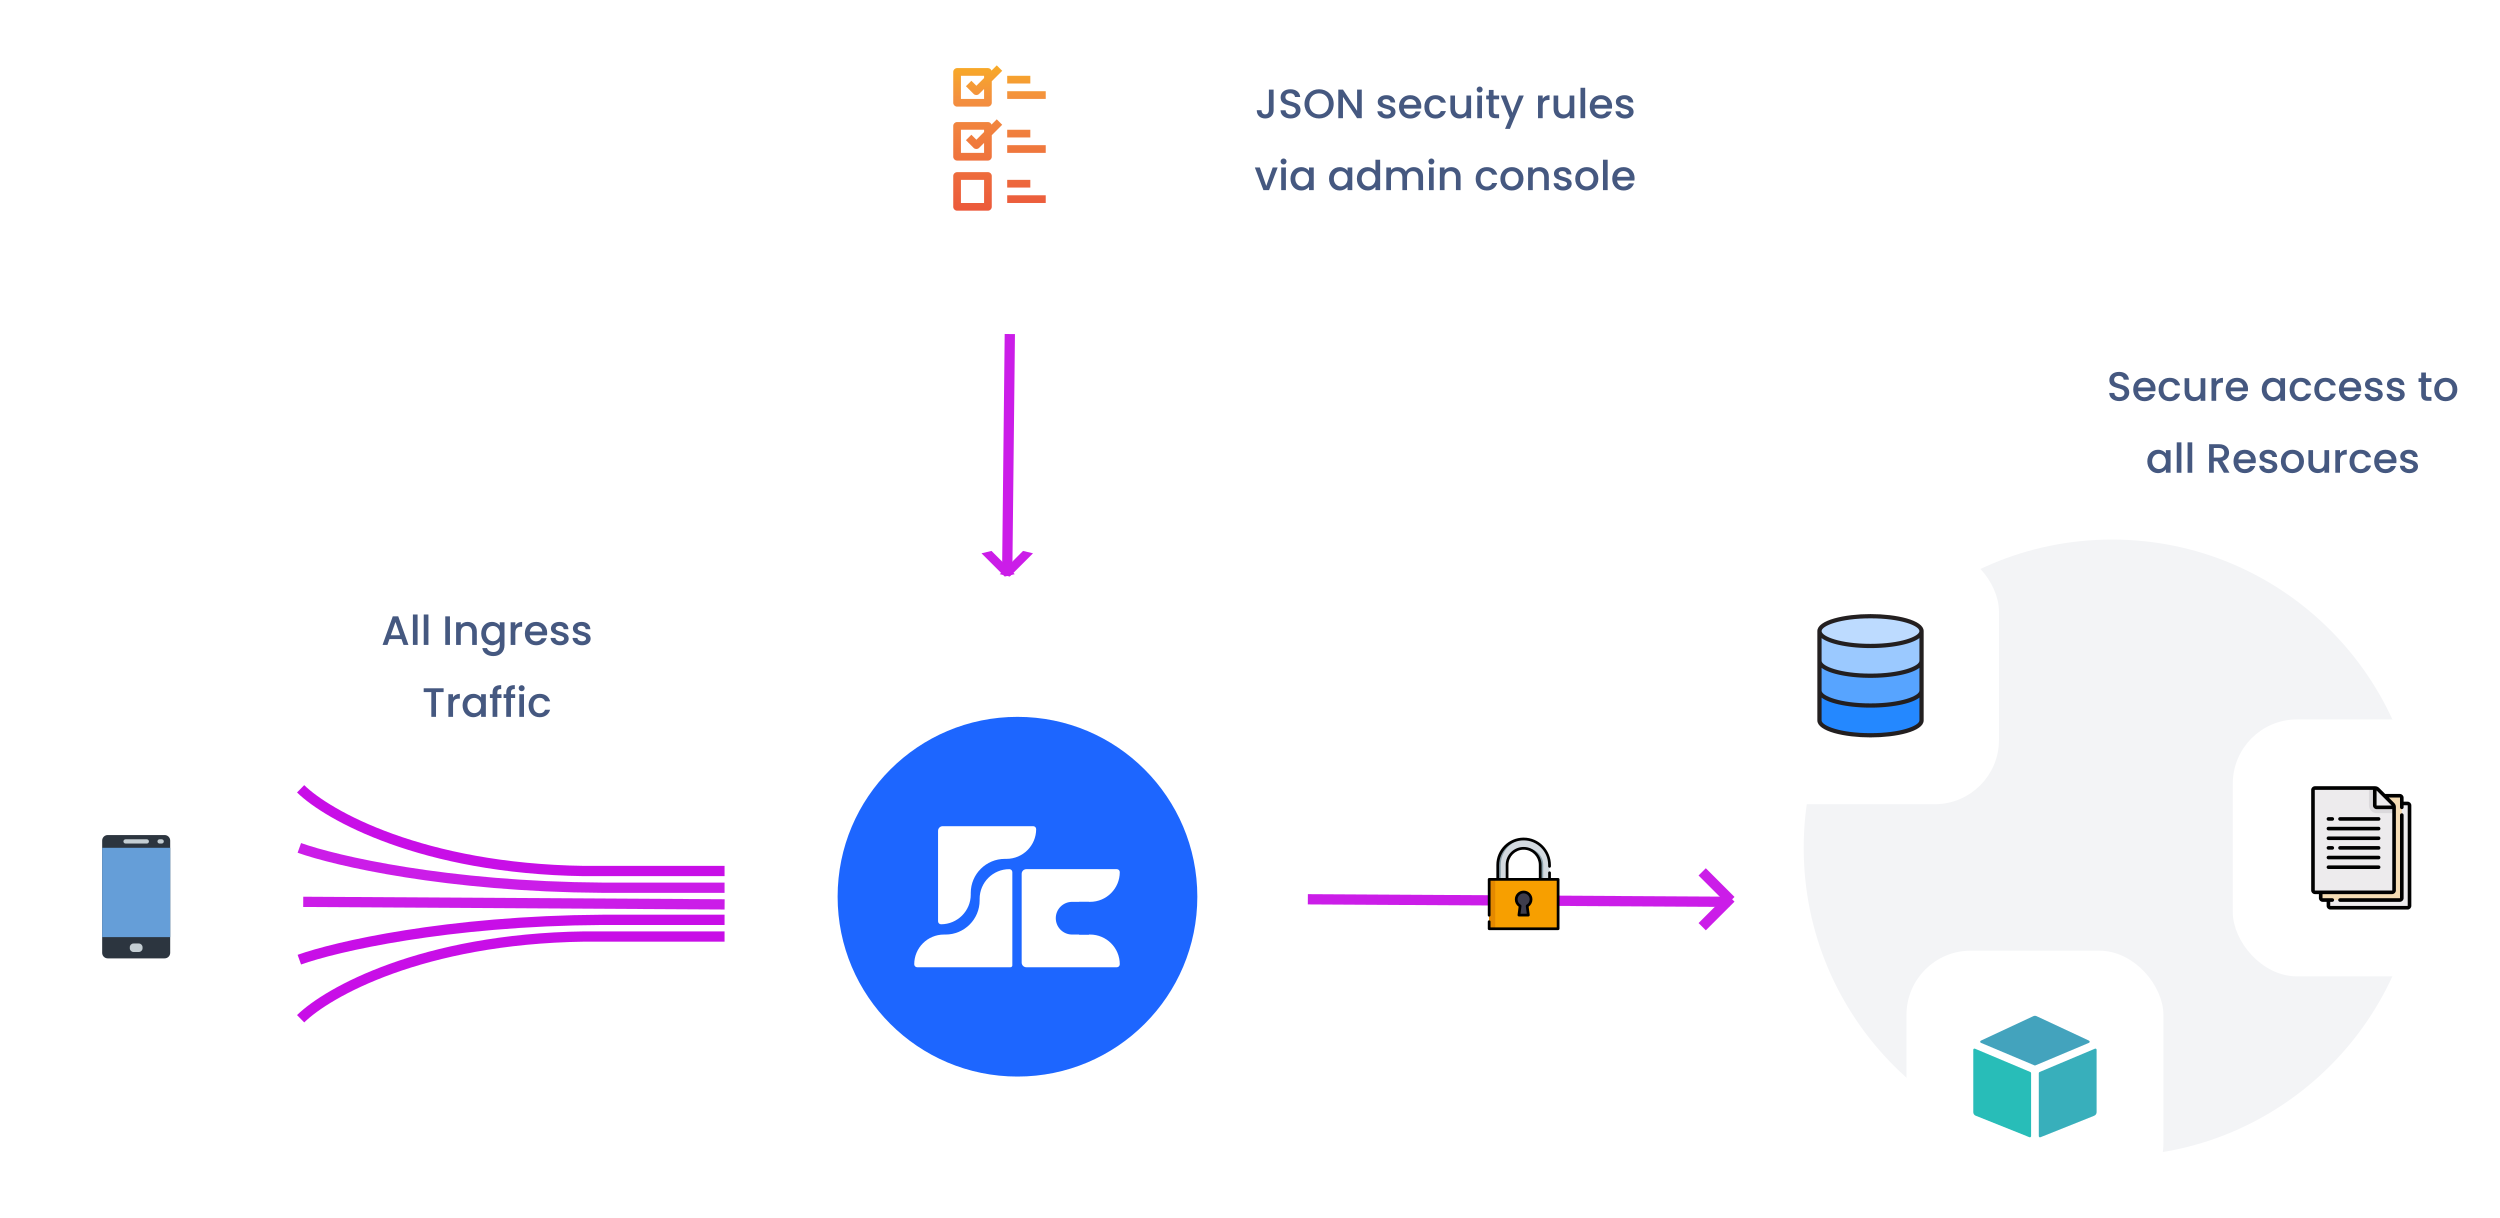<svg width="973" height="474" viewBox="0 0 973 474" fill="none" xmlns="http://www.w3.org/2000/svg">
<g filter="url(#filter0_d)">
<rect x="295" y="246" width="200" height="200" rx="25" fill="white"/>
</g>
<path d="M396 419C434.66 419 466 387.66 466 349C466 310.34 434.66 279 396 279C357.34 279 326 310.34 326 349C326 387.66 357.34 419 396 419Z" fill="#1D66FF"/>
<path fill-rule="evenodd" clip-rule="evenodd" d="M435.818 339.43C435.818 345.82 430.638 351 424.248 351H420V363.727H424.248C430.638 363.727 435.818 368.908 435.818 375.298C435.818 375.937 435.3 376.455 434.661 376.455H419.273H399.455C398.45 376.455 397.636 375.641 397.636 374.637V364.455V350.273V340.091C397.636 339.087 398.45 338.273 399.455 338.273H419.273H434.661C435.3 338.273 435.818 338.791 435.818 339.43Z" fill="white"/>
<path fill-rule="evenodd" clip-rule="evenodd" d="M392.843 338.273C393.482 338.273 394 338.791 394 339.43V364.455V375.727C394 376.129 393.674 376.455 393.273 376.455H382H356.975C356.336 376.455 355.818 375.937 355.818 375.298C355.818 368.908 360.998 363.727 367.389 363.727H368C375.33 363.727 381.273 357.785 381.273 350.455V349.843C381.273 343.453 386.453 338.273 392.843 338.273Z" fill="white"/>
<path fill-rule="evenodd" clip-rule="evenodd" d="M403.273 322.703C403.273 329.093 398.093 334.273 391.702 334.273H391.091C383.764 334.273 377.824 340.209 377.818 347.535V348.157C377.818 354.547 372.638 359.727 366.248 359.727C365.609 359.727 365.091 359.209 365.091 358.57V333.545V323.364C365.091 322.359 365.905 321.545 366.909 321.545H377.091H402.116C402.755 321.545 403.273 322.063 403.273 322.703Z" fill="white"/>
<path d="M410.909 357.364C410.909 353.849 413.758 351 417.273 351H423.818V363.727H417.273C413.758 363.727 410.909 360.878 410.909 357.364Z" fill="#1D66FF"/>
<line x1="118.012" y1="351" x2="282.019" y2="351.988" stroke="#CB1DE8" stroke-width="4"/>
<path d="M116.5 330C130.5 335 173.7 345.1 234.5 345.5H282" stroke="#CB1DE8" stroke-width="4"/>
<path d="M117 307C127.468 317.264 164.157 338.034 227.166 339H282" stroke="#C80EE7" stroke-width="4"/>
<path d="M116.5 373.5C130.5 368.5 173.7 358.4 234.5 358H282" stroke="#C80EE7" stroke-width="4"/>
<path d="M117 396.5C127.468 386.236 164.157 365.466 227.166 364.5H282" stroke="#C80EE7" stroke-width="4"/>
<line y1="-2" x2="91.851" y2="-2" transform="matrix(-0.011 1 -1 -0.003 391.024 130)" stroke="#CB1DE8" stroke-width="4"/>
<line y1="-2" x2="12.796" y2="-2" transform="matrix(0.707 0.707 -0.972 0.233 382 215.35)" stroke="#CB1DE8" stroke-width="4"/>
<line y1="-2" x2="12.796" y2="-2" transform="matrix(-0.707 0.707 0.972 0.233 402.048 215.35)" stroke="#CB1DE8" stroke-width="4"/>
<line x1="509.012" y1="350" x2="673.019" y2="350.988" stroke="#CB1DE8" stroke-width="4"/>
<line x1="662.49" y1="360.668" x2="673.654" y2="349.504" stroke="#CB1DE8" stroke-width="4"/>
<line y1="-2" x2="15.789" y2="-2" transform="matrix(0.707 0.707 0.707 -0.707 663.904 337.918)" stroke="#CB1DE8" stroke-width="4"/>
<circle cx="822" cy="330" r="120" fill="#F3F4F6"/>
<g filter="url(#filter1_d)">
<rect x="742" y="370" width="100" height="100" rx="25" fill="white"/>
</g>
<g clip-path="url(#clip0)">
<path d="M790.213 417.228L768.651 408.15C768.342 408.019 768 408.246 768 408.582V432.853C768 433.467 768.373 434.018 768.943 434.246L789.857 442.612C790.165 442.735 790.5 442.508 790.5 442.176V417.66C790.5 417.472 790.387 417.302 790.213 417.228Z" fill="#28BDB8"/>
<path d="M792.182 414.649L813.024 405.874C813.399 405.716 813.409 405.189 813.04 405.017L792.634 395.494C792.232 395.307 791.768 395.307 791.366 395.494L770.96 405.017C770.591 405.189 770.602 405.716 770.976 405.874L791.818 414.649C791.934 414.698 792.066 414.698 792.182 414.649Z" fill="#43A3BD"/>
<path d="M793.5 417.66V442.176C793.5 442.508 793.835 442.735 794.143 442.612L815.057 434.246C815.626 434.018 816 433.467 816 432.853V408.582C816 408.246 815.658 408.019 815.349 408.15L793.787 417.228C793.613 417.302 793.5 417.472 793.5 417.66Z" fill="#38AFBB"/>
</g>
<g filter="url(#filter2_d)">
<rect x="869" y="280" width="100" height="100" rx="25" fill="white"/>
</g>
<path d="M906.976 353.297H937.036C937.451 353.297 937.788 352.961 937.788 352.546V313.467C937.788 313.052 937.451 312.715 937.036 312.715H906.976C906.561 312.715 906.224 313.052 906.224 313.467V352.546C906.224 352.961 906.561 353.297 906.976 353.297Z" fill="#EDEBED"/>
<path d="M903.97 350.291H934.03C934.445 350.291 934.782 349.955 934.782 349.54V310.461C934.782 310.046 934.445 309.709 934.03 309.709H903.97C903.555 309.709 903.218 310.046 903.218 310.461V349.54C903.218 349.955 903.555 350.291 903.97 350.291Z" fill="#F5DCB4"/>
<path d="M931.024 347.285H900.964C900.549 347.285 900.212 346.948 900.212 346.533V307.455C900.212 307.04 900.549 306.703 900.964 306.703H924.389C924.788 306.703 925.17 306.861 925.452 307.143L931.336 313.027C931.617 313.308 931.776 313.691 931.776 314.089V346.533C931.776 346.948 931.439 347.285 931.024 347.285Z" fill="#EDEBED"/>
<path d="M925.012 314.218C924.597 314.218 924.261 313.882 924.261 313.467V306.703H922.006V313.467C922.006 315.127 923.352 316.473 925.012 316.473H931.776V314.218H925.012Z" fill="#DBD9DC"/>
<path d="M906.224 319.431H907.727C908.116 319.431 908.43 319.116 908.43 318.728C908.43 318.339 908.116 318.024 907.727 318.024H906.224C905.836 318.024 905.521 318.339 905.521 318.728C905.521 319.116 905.836 319.431 906.224 319.431Z" fill="black"/>
<path d="M925.764 318.024H910.733C910.345 318.024 910.03 318.339 910.03 318.728C910.03 319.116 910.345 319.431 910.733 319.431H925.764C926.152 319.431 926.467 319.116 926.467 318.728C926.467 318.339 926.152 318.024 925.764 318.024Z" fill="black"/>
<path d="M906.224 330.703H907.727C908.116 330.703 908.43 330.388 908.43 330C908.43 329.612 908.116 329.297 907.727 329.297H906.224C905.836 329.297 905.521 329.612 905.521 330C905.521 330.388 905.836 330.703 906.224 330.703Z" fill="black"/>
<path d="M925.764 329.297H910.733C910.345 329.297 910.03 329.612 910.03 330C910.03 330.388 910.345 330.703 910.733 330.703H925.764C926.152 330.703 926.467 330.388 926.467 330C926.467 329.612 926.152 329.297 925.764 329.297Z" fill="black"/>
<path d="M925.764 321.782H906.224C905.836 321.782 905.521 322.097 905.521 322.485C905.521 322.873 905.836 323.188 906.224 323.188H925.764C926.152 323.188 926.467 322.873 926.467 322.485C926.467 322.097 926.152 321.782 925.764 321.782Z" fill="black"/>
<path d="M925.764 325.54H906.224C905.836 325.54 905.521 325.854 905.521 326.243C905.521 326.631 905.836 326.946 906.224 326.946H925.764C926.152 326.946 926.467 326.631 926.467 326.243C926.467 325.854 926.152 325.54 925.764 325.54Z" fill="black"/>
<path d="M925.764 333.055H906.224C905.836 333.055 905.521 333.37 905.521 333.758C905.521 334.146 905.836 334.461 906.224 334.461H925.764C926.152 334.461 926.467 334.146 926.467 333.758C926.467 333.37 926.152 333.055 925.764 333.055Z" fill="black"/>
<path d="M925.764 336.812H906.224C905.836 336.812 905.521 337.127 905.521 337.515C905.521 337.903 905.836 338.218 906.224 338.218H925.764C926.152 338.218 926.467 337.903 926.467 337.515C926.467 337.127 926.152 336.812 925.764 336.812Z" fill="black"/>
<path d="M934.782 316.521C934.393 316.521 934.079 316.835 934.079 317.224V349.539C934.079 349.566 934.057 349.588 934.03 349.588H910.733C910.345 349.588 910.03 349.902 910.03 350.291C910.03 350.679 910.345 350.994 910.733 350.994H934.03C934.832 350.994 935.485 350.341 935.485 349.539V317.224C935.485 316.835 935.17 316.521 934.782 316.521Z" fill="black"/>
<path d="M937.036 312.012H935.485V310.461C935.485 309.659 934.832 309.006 934.03 309.006H928.309L925.949 306.646C925.533 306.23 924.979 306 924.389 306H900.964C900.162 306 899.509 306.653 899.509 307.455V346.533C899.509 347.335 900.162 347.988 900.964 347.988H902.515V349.539C902.515 350.341 903.168 350.994 903.97 350.994H905.521V352.545C905.521 353.347 906.174 354 906.976 354H937.036C937.838 354 938.491 353.347 938.491 352.545V313.467C938.491 312.665 937.838 312.012 937.036 312.012ZM930.83 313.515H925.012C924.985 313.515 924.964 313.493 924.964 313.467V307.649L930.83 313.515ZM900.915 346.533V307.455C900.915 307.428 900.937 307.406 900.964 307.406H923.557V313.467C923.557 314.269 924.21 314.921 925.012 314.921H931.073V346.533C931.073 346.56 931.051 346.582 931.024 346.582H900.964C900.937 346.582 900.915 346.56 900.915 346.533ZM937.085 352.545C937.085 352.572 937.063 352.594 937.036 352.594H906.976C906.949 352.594 906.927 352.572 906.927 352.545V350.994H907.727C908.116 350.994 908.431 350.679 908.431 350.291C908.431 349.903 908.116 349.588 907.727 349.588H903.97C903.943 349.588 903.921 349.566 903.921 349.539V347.988H931.024C931.826 347.988 932.479 347.336 932.479 346.533V314.089C932.479 313.5 932.249 312.946 931.833 312.529L929.716 310.412H934.03C934.057 310.412 934.079 310.434 934.079 310.461V314.218C934.079 314.606 934.393 314.921 934.782 314.921C935.17 314.921 935.485 314.606 935.485 314.218V313.418H937.036C937.063 313.418 937.085 313.44 937.085 313.467V352.545Z" fill="black"/>
<g filter="url(#filter3_d)">
<rect x="678" y="213" width="100" height="100" rx="25" fill="white"/>
</g>
<path d="M728 251.414C738.97 251.414 747.862 248.82 747.862 245.621C747.862 242.421 738.97 239.828 728 239.828C717.03 239.828 708.138 242.421 708.138 245.621C708.138 248.82 717.03 251.414 728 251.414Z" fill="#BDDBFF"/>
<path d="M728 263C738.966 263 747.862 260.41 747.862 257.207V245.621C747.862 248.823 738.966 251.414 728 251.414C717.034 251.414 708.138 248.823 708.138 245.621V257.207C708.138 260.41 717.034 263 728 263Z" fill="#9BC9FF"/>
<path d="M728 274.586C738.966 274.586 747.862 271.996 747.862 268.793V257.207C747.862 260.41 738.966 263 728 263C717.034 263 708.138 260.41 708.138 257.207V268.793C708.138 271.996 717.034 274.586 728 274.586Z" fill="#57A4FF"/>
<path d="M747.862 268.793C747.862 271.996 738.966 274.586 728 274.586C717.034 274.586 708.138 271.996 708.138 268.793V280.379C708.138 283.582 717.034 286.172 728 286.172C738.966 286.172 747.862 283.582 747.862 280.379V268.793Z" fill="#2488FF"/>
<path d="M728 239C717.97 239 707.31 241.317 707.31 245.621V280.379C707.31 284.683 717.97 287 728 287C738.03 287 748.69 284.683 748.69 280.379V245.621C748.69 241.317 738.03 239 728 239ZM747.035 259.933V268.793C747.035 270.866 739.793 273.759 728 273.759C716.207 273.759 708.966 270.866 708.966 268.793V259.933C708.985 259.948 709.009 259.961 709.028 259.976C709.216 260.114 709.414 260.249 709.628 260.381C709.662 260.401 709.699 260.421 709.733 260.442C709.926 260.556 710.129 260.668 710.341 260.777L710.514 260.866C710.758 260.987 711.011 261.105 711.279 261.219L711.437 261.284C711.672 261.381 711.914 261.476 712.164 261.567L712.369 261.643C712.661 261.747 712.962 261.847 713.273 261.944L713.483 262.007C713.753 262.09 714.029 262.167 714.31 262.244C714.385 262.263 714.457 262.284 714.532 262.303C714.863 262.391 715.204 262.474 715.556 262.551C715.638 262.57 715.721 262.588 715.804 262.606C716.108 262.674 716.418 262.739 716.732 262.801L716.953 262.845C717.319 262.916 717.692 262.982 718.071 263.045C718.163 263.06 718.256 263.074 718.349 263.089C718.68 263.143 719.02 263.194 719.362 263.242L719.566 263.271C719.958 263.327 720.354 263.376 720.755 263.42L721.056 263.453C721.423 263.492 721.791 263.529 722.162 263.564L722.313 263.578C722.727 263.614 723.14 263.645 723.554 263.673L723.864 263.694C724.258 263.718 724.652 263.74 725.047 263.758L725.146 263.763C725.568 263.781 725.99 263.795 726.413 263.804L726.722 263.811C727.148 263.819 727.575 263.825 728 263.825C728.425 263.825 728.852 263.819 729.278 263.811L729.587 263.804C730.011 263.794 730.433 263.781 730.854 263.763L730.953 263.758C731.348 263.74 731.743 263.718 732.136 263.694L732.446 263.673C732.86 263.645 733.273 263.614 733.687 263.578L733.838 263.564C734.21 263.53 734.579 263.493 734.944 263.453L735.246 263.42C735.646 263.373 736.042 263.324 736.434 263.271L736.638 263.242C736.98 263.194 737.317 263.143 737.651 263.089C737.744 263.074 737.838 263.06 737.929 263.045C738.308 262.982 738.681 262.915 739.047 262.845L739.268 262.801C739.582 262.739 739.892 262.674 740.196 262.606C740.279 262.588 740.362 262.57 740.444 262.551C740.794 262.472 741.135 262.389 741.468 262.303C741.543 262.284 741.615 262.263 741.69 262.244C741.973 262.167 742.249 262.088 742.518 262.007L742.727 261.944C743.038 261.847 743.34 261.747 743.631 261.643L743.836 261.567C744.086 261.476 744.328 261.381 744.563 261.284L744.721 261.219C744.988 261.105 745.242 260.987 745.486 260.866L745.659 260.777C745.871 260.668 746.073 260.556 746.267 260.442C746.301 260.421 746.339 260.401 746.372 260.381C746.586 260.249 746.786 260.114 746.972 259.976C746.991 259.961 747.015 259.948 747.035 259.933ZM747.035 248.347V257.207C747.035 259.276 739.793 262.172 728 262.172C716.207 262.172 708.966 259.276 708.966 257.207V248.347C708.985 248.362 709.009 248.375 709.028 248.39C709.216 248.528 709.414 248.663 709.628 248.794C709.662 248.815 709.699 248.835 709.733 248.856C709.926 248.97 710.129 249.082 710.341 249.187L710.514 249.276C710.758 249.397 711.011 249.514 711.279 249.629L711.437 249.693C711.672 249.791 711.914 249.886 712.164 249.977L712.369 250.052C712.661 250.156 712.962 250.257 713.273 250.354L713.483 250.417C713.753 250.499 714.029 250.576 714.31 250.653C714.385 250.673 714.457 250.694 714.532 250.713C714.863 250.801 715.204 250.883 715.556 250.961C715.638 250.98 715.721 250.998 715.804 251.016C716.108 251.084 716.418 251.149 716.732 251.211L716.953 251.255C717.319 251.326 717.692 251.392 718.071 251.454C718.163 251.47 718.256 251.484 718.349 251.499C718.68 251.553 719.02 251.604 719.362 251.652L719.566 251.681C719.958 251.736 720.354 251.786 720.755 251.829L721.056 251.862C721.423 251.902 721.791 251.939 722.162 251.973L722.313 251.987C722.727 252.024 723.14 252.054 723.554 252.082L723.864 252.103C724.258 252.128 724.652 252.15 725.047 252.168L725.146 252.173C725.568 252.191 725.99 252.205 726.413 252.214L726.722 252.221C727.148 252.229 727.575 252.235 728 252.235C728.425 252.235 728.852 252.229 729.278 252.221L729.587 252.214C730.011 252.204 730.433 252.19 730.854 252.173L730.953 252.168C731.348 252.15 731.743 252.128 732.136 252.103L732.446 252.082C732.86 252.054 733.273 252.024 733.687 251.987L733.838 251.973C734.21 251.94 734.579 251.903 734.944 251.862L735.246 251.829C735.646 251.783 736.042 251.734 736.434 251.681L736.638 251.652C736.98 251.604 737.317 251.553 737.651 251.499C737.744 251.484 737.838 251.47 737.929 251.454C738.308 251.391 738.681 251.325 739.047 251.255L739.268 251.211C739.582 251.149 739.892 251.084 740.196 251.016C740.279 250.998 740.362 250.98 740.444 250.961C740.794 250.882 741.135 250.799 741.468 250.713C741.543 250.694 741.615 250.673 741.69 250.653C741.973 250.576 742.249 250.498 742.518 250.417L742.727 250.354C743.038 250.257 743.34 250.156 743.631 250.052L743.836 249.977C744.086 249.886 744.328 249.791 744.563 249.693L744.721 249.629C744.988 249.514 745.242 249.397 745.486 249.276L745.659 249.187C745.871 249.078 746.073 248.966 746.267 248.856C746.301 248.835 746.339 248.815 746.372 248.794C746.586 248.663 746.786 248.528 746.972 248.39C746.991 248.375 747.015 248.362 747.035 248.347ZM728 240.655C739.793 240.655 747.035 243.548 747.035 245.621C747.035 247.694 739.793 250.586 728 250.586C716.207 250.586 708.966 247.694 708.966 245.621C708.966 243.548 716.207 240.655 728 240.655ZM747.035 280.379C747.035 282.452 739.793 285.345 728 285.345C716.207 285.345 708.966 282.452 708.966 280.379V271.519C708.985 271.534 709.009 271.547 709.028 271.562C709.216 271.7 709.414 271.835 709.628 271.967C709.662 271.988 709.699 272.007 709.733 272.028C709.926 272.142 710.129 272.254 710.341 272.363L710.514 272.453C710.758 272.574 711.011 272.691 711.279 272.805L711.437 272.87C711.672 272.967 711.914 273.062 712.164 273.154L712.369 273.229C712.661 273.333 712.962 273.433 713.273 273.53L713.483 273.593C713.753 273.676 714.029 273.753 714.31 273.83C714.385 273.85 714.457 273.87 714.532 273.889C714.863 273.977 715.204 274.06 715.556 274.138C715.638 274.157 715.721 274.174 715.804 274.192C716.108 274.26 716.418 274.325 716.732 274.388L716.953 274.431C717.319 274.501 717.692 274.568 718.071 274.631C718.163 274.647 718.256 274.661 718.349 274.676C718.68 274.729 719.02 274.781 719.362 274.829L719.566 274.858C719.958 274.913 720.354 274.962 720.755 275.006L721.056 275.039C721.423 275.079 721.791 275.116 722.162 275.15L722.313 275.164C722.727 275.2 723.14 275.231 723.554 275.259L723.864 275.28C724.258 275.305 724.652 275.326 725.047 275.344L725.146 275.349C725.568 275.367 725.99 275.381 726.413 275.391L726.722 275.397C727.148 275.406 727.575 275.411 728 275.411C728.425 275.411 728.852 275.406 729.278 275.397L729.587 275.391C730.011 275.381 730.433 275.367 730.854 275.349L730.953 275.344C731.348 275.326 731.743 275.305 732.136 275.28L732.446 275.259C732.86 275.231 733.273 275.2 733.687 275.164L733.838 275.15C734.21 275.116 734.579 275.079 734.944 275.039L735.246 275.006C735.646 274.959 736.042 274.91 736.434 274.858L736.638 274.829C736.98 274.781 737.317 274.729 737.651 274.676C737.744 274.661 737.838 274.647 737.929 274.631C738.308 274.568 738.681 274.501 739.047 274.431L739.268 274.388C739.582 274.326 739.892 274.261 740.196 274.192C740.279 274.174 740.362 274.157 740.444 274.138C740.794 274.058 741.135 273.975 741.468 273.889C741.543 273.87 741.615 273.85 741.69 273.83C741.973 273.753 742.249 273.674 742.518 273.593L742.727 273.53C743.038 273.434 743.34 273.333 743.631 273.229L743.836 273.154C744.086 273.062 744.328 272.967 744.563 272.87L744.721 272.805C744.988 272.691 745.242 272.574 745.486 272.453L745.659 272.363C745.871 272.254 746.073 272.142 746.267 272.028C746.301 272.007 746.339 271.988 746.372 271.967C746.586 271.835 746.786 271.7 746.972 271.562C746.991 271.547 747.015 271.534 747.035 271.519V280.379Z" fill="#231F20"/>
<g clip-path="url(#clip1)">
<path d="M603.08 342.25V336.615C603.08 331.048 598.567 326.535 593 326.535C587.433 326.535 582.92 331.048 582.92 336.615V342.25H603.08ZM586.555 342.25V336.615C586.555 333.061 589.446 330.17 593 330.17C596.554 330.17 599.445 333.061 599.445 336.615V342.25" fill="#D3DAE0"/>
<path d="M593.588 326.552C593.394 326.541 593.198 326.535 593 326.535C587.433 326.535 582.92 331.048 582.92 336.615V342.25H584.096V336.615C584.096 331.245 588.295 326.857 593.588 326.552Z" fill="#899EA8"/>
<path d="M594.176 330.17C593.978 330.17 593.782 330.179 593.588 330.197C596.867 330.495 599.445 333.259 599.445 336.615V342.25H600.621V336.615C600.621 333.061 597.73 330.17 594.176 330.17Z" fill="#899EA8"/>
<path d="M606.417 342.25H579.583V361.466H606.417V342.25Z" fill="#F79F00"/>
<path d="M581.935 342.25H579.583V361.466H581.935V342.25Z" fill="#E48900"/>
<path d="M595.887 350.054C595.887 348.46 594.594 347.168 593 347.168C591.406 347.168 590.114 348.46 590.114 350.054C590.114 351.152 590.727 352.107 591.629 352.595L591.165 356.148H594.835L594.371 352.595C595.273 352.107 595.887 351.152 595.887 350.054Z" fill="#3E3D4C"/>
<path d="M606.417 341.715H603.615V339.684C603.615 339.389 603.375 339.15 603.08 339.15C602.785 339.15 602.545 339.389 602.545 339.684V341.715H599.979V336.703C599.979 332.861 596.911 329.672 593.069 329.635C589.189 329.598 586.02 332.743 586.02 336.615V341.715H583.454V336.72C583.454 331.453 587.677 327.1 592.944 327.069C598.233 327.039 602.545 331.333 602.545 336.615V337.189C602.545 337.485 602.785 337.724 603.08 337.724C603.375 337.724 603.615 337.485 603.615 337.189V336.717C603.615 330.85 598.897 326.016 593.03 326C587.163 325.984 582.385 330.752 582.385 336.615V341.715H579.583C579.288 341.715 579.049 341.955 579.049 342.25V356.22C579.049 356.515 579.288 356.754 579.583 356.754C579.878 356.754 580.118 356.515 580.118 356.22V342.784H605.882V360.931H580.118V358.714C580.118 358.419 579.878 358.18 579.583 358.18C579.288 358.18 579.049 358.419 579.049 358.714V361.465C579.049 361.761 579.288 362 579.583 362H606.417C606.712 362 606.951 361.761 606.951 361.465V342.25C606.951 341.955 606.712 341.715 606.417 341.715ZM587.089 336.615C587.089 333.356 589.741 330.704 593 330.704C596.259 330.704 598.91 333.356 598.91 336.615V341.715H587.089V336.615Z" fill="black"/>
<path d="M596.421 350.054C596.421 348.168 594.886 346.633 593 346.633C591.114 346.633 589.579 348.168 589.579 350.054C589.579 351.186 590.136 352.234 591.054 352.869L590.635 356.079C590.615 356.231 590.661 356.385 590.763 356.501C590.864 356.616 591.011 356.683 591.165 356.683H594.835C594.989 356.683 595.136 356.616 595.237 356.501C595.339 356.385 595.385 356.231 595.365 356.079L594.946 352.869C595.864 352.234 596.421 351.186 596.421 350.054ZM594.117 352.125C593.922 352.23 593.812 352.445 593.841 352.664L594.226 355.614H591.774L592.159 352.664C592.188 352.445 592.078 352.23 591.883 352.125C591.121 351.713 590.648 350.919 590.648 350.054C590.648 348.758 591.703 347.702 593 347.702C594.297 347.702 595.352 348.758 595.352 350.054C595.352 350.919 594.879 351.713 594.117 352.125Z" fill="black"/>
</g>
<g filter="url(#filter4_d)">
<rect x="4" y="299" width="100" height="100" rx="25" fill="white"/>
</g>
<path d="M64.077 325H41.923C40.728 325 39.759 325.969 39.759 327.164V341.552V348.172V370.836C39.759 372.031 40.728 373 41.923 373H64.078C65.272 373 66.241 372.031 66.241 370.836V348.172V341.552V327.164C66.241 325.969 65.272 325 64.077 325Z" fill="#2C353F"/>
<path d="M66.242 329.966H39.759V364.724H66.242V329.966Z" fill="#659ED8"/>
<path d="M57.138 328.311H48.862C48.405 328.311 48.034 327.94 48.034 327.483C48.034 327.026 48.405 326.655 48.862 326.655H57.138C57.595 326.655 57.965 327.026 57.965 327.483C57.965 327.94 57.595 328.311 57.138 328.311Z" fill="#C4CED3"/>
<path d="M62.931 328.311H62.103C61.647 328.311 61.276 327.94 61.276 327.483C61.276 327.026 61.647 326.655 62.103 326.655H62.931C63.388 326.655 63.759 327.026 63.759 327.483C63.759 327.94 63.388 328.311 62.931 328.311Z" fill="#C4CED3"/>
<path d="M54.027 370.517H51.972C51.169 370.517 50.517 369.866 50.517 369.062V368.662C50.517 367.858 51.169 367.207 51.973 367.207H54.028C54.831 367.207 55.483 367.858 55.483 368.663V369.063C55.483 369.866 54.831 370.517 54.027 370.517Z" fill="#C4CED3"/>
<path d="M157.048 251H158.968L154.984 239.864H152.872L148.888 251H150.792L151.592 248.728H156.248L157.048 251ZM155.736 247.24H152.104L153.928 242.072L155.736 247.24Z" fill="#455880"/>
<path d="M160.7 251H162.524V239.16H160.7V251Z" fill="#455880"/>
<path d="M164.919 251H166.743V239.16H164.919V251Z" fill="#455880"/>
<path d="M173.294 251H175.118V239.88H173.294V251Z" fill="#455880"/>
<path d="M183.769 251H185.577V245.8C185.577 243.336 184.025 242.04 181.961 242.04C180.905 242.04 179.929 242.472 179.337 243.192V242.184H177.513V251H179.337V246.072C179.337 244.456 180.217 243.624 181.561 243.624C182.889 243.624 183.769 244.456 183.769 246.072V251Z" fill="#455880"/>
<path d="M187.295 246.552C187.295 249.272 189.135 251.144 191.455 251.144C192.895 251.144 193.951 250.424 194.511 249.672V251.144C194.511 252.904 193.455 253.768 192.047 253.768C190.783 253.768 189.807 253.144 189.535 252.232H187.727C187.951 254.184 189.695 255.352 192.047 255.352C194.799 255.352 196.351 253.544 196.351 251.144V242.184H194.511V243.464C193.967 242.712 192.895 242.04 191.455 242.04C189.135 242.04 187.295 243.832 187.295 246.552ZM194.511 246.584C194.511 248.488 193.215 249.56 191.839 249.56C190.479 249.56 189.167 248.456 189.167 246.552C189.167 244.648 190.479 243.624 191.839 243.624C193.215 243.624 194.511 244.696 194.511 246.584Z" fill="#455880"/>
<path d="M200.571 246.36C200.571 244.488 201.403 243.928 202.747 243.928H203.211V242.04C201.963 242.04 201.083 242.584 200.571 243.464V242.184H198.747V251H200.571V246.36Z" fill="#455880"/>
<path d="M208.6 243.576C209.96 243.576 211.032 244.44 211.064 245.8H206.184C206.376 244.408 207.368 243.576 208.6 243.576ZM212.728 248.376H210.76C210.424 249.064 209.8 249.608 208.68 249.608C207.336 249.608 206.296 248.728 206.168 247.272H212.904C212.952 246.968 212.968 246.68 212.968 246.376C212.968 243.784 211.192 242.04 208.68 242.04C206.072 242.04 204.28 243.816 204.28 246.584C204.28 249.352 206.152 251.144 208.68 251.144C210.84 251.144 212.232 249.912 212.728 248.376Z" fill="#455880"/>
<path d="M221.339 248.536C221.243 245.352 216.267 246.344 216.267 244.568C216.267 243.976 216.779 243.576 217.755 243.576C218.747 243.576 219.339 244.104 219.403 244.872H221.227C221.131 243.112 219.819 242.04 217.819 242.04C215.739 242.04 214.427 243.176 214.427 244.584C214.427 247.816 219.547 246.824 219.547 248.552C219.547 249.16 218.987 249.608 217.931 249.608C216.923 249.608 216.235 249.016 216.171 248.296H214.283C214.363 249.896 215.851 251.144 217.963 251.144C220.043 251.144 221.339 250.024 221.339 248.536Z" fill="#455880"/>
<path d="M229.885 248.536C229.789 245.352 224.813 246.344 224.813 244.568C224.813 243.976 225.325 243.576 226.301 243.576C227.293 243.576 227.885 244.104 227.949 244.872H229.773C229.677 243.112 228.365 242.04 226.365 242.04C224.285 242.04 222.973 243.176 222.973 244.584C222.973 247.816 228.093 246.824 228.093 248.552C228.093 249.16 227.533 249.608 226.477 249.608C225.469 249.608 224.781 249.016 224.717 248.296H222.829C222.909 249.896 224.397 251.144 226.509 251.144C228.589 251.144 229.885 250.024 229.885 248.536Z" fill="#455880"/>
<path d="M164.897 269.368H167.873V279H169.697V269.368H172.657V267.88H164.897V269.368Z" fill="#455880"/>
<path d="M176.329 274.36C176.329 272.488 177.161 271.928 178.505 271.928H178.969V270.04C177.721 270.04 176.841 270.584 176.329 271.464V270.184H174.505V279H176.329V274.36Z" fill="#455880"/>
<path d="M180.037 274.552C180.037 277.272 181.877 279.144 184.165 279.144C185.637 279.144 186.693 278.44 187.253 277.688V279H189.093V270.184H187.253V271.464C186.709 270.744 185.685 270.04 184.197 270.04C181.877 270.04 180.037 271.832 180.037 274.552ZM187.253 274.584C187.253 276.488 185.957 277.56 184.581 277.56C183.221 277.56 181.909 276.456 181.909 274.552C181.909 272.648 183.221 271.624 184.581 271.624C185.957 271.624 187.253 272.696 187.253 274.584Z" fill="#455880"/>
<path d="M191.713 279H193.553V271.672H195.185V270.184H193.553V269.56C193.553 268.552 193.937 268.168 195.057 268.168V266.648C192.753 266.648 191.713 267.528 191.713 269.56V270.184H190.673V271.672H191.713V279Z" fill="#455880"/>
<path d="M197.026 279H198.866V271.672H200.498V270.184H198.866V269.56C198.866 268.552 199.25 268.168 200.37 268.168V266.648C198.066 266.648 197.026 267.528 197.026 269.56V270.184H195.986V271.672H197.026V279Z" fill="#455880"/>
<path d="M202.114 279H203.938V270.184H202.114V279ZM203.042 269.016C203.682 269.016 204.194 268.504 204.194 267.848C204.194 267.192 203.682 266.68 203.042 266.68C202.386 266.68 201.874 267.192 201.874 267.848C201.874 268.504 202.386 269.016 203.042 269.016Z" fill="#455880"/>
<path d="M205.725 274.584C205.725 277.352 207.517 279.144 210.045 279.144C212.205 279.144 213.613 277.944 214.109 276.216H212.141C211.805 277.128 211.133 277.608 210.045 277.608C208.573 277.608 207.597 276.52 207.597 274.584C207.597 272.664 208.573 271.576 210.045 271.576C211.133 271.576 211.837 272.12 212.141 272.968H214.109C213.613 271.112 212.205 270.04 210.045 270.04C207.517 270.04 205.725 271.832 205.725 274.584Z" fill="#455880"/>
<path d="M828.704 152.848C828.704 148.784 822.816 150.352 822.816 147.84C822.816 146.768 823.632 146.256 824.688 146.288C825.84 146.32 826.496 147.008 826.56 147.76H828.576C828.416 145.856 826.912 144.736 824.784 144.736C822.512 144.736 820.96 145.952 820.96 147.904C820.96 152 826.864 150.256 826.864 152.944C826.864 153.888 826.144 154.576 824.864 154.576C823.6 154.576 822.96 153.84 822.88 152.928H820.928C820.928 154.896 822.64 156.112 824.864 156.112C827.344 156.112 828.704 154.512 828.704 152.848Z" fill="#455880"/>
<path d="M834.568 148.576C835.928 148.576 837 149.44 837.032 150.8H832.152C832.344 149.408 833.336 148.576 834.568 148.576ZM838.696 153.376H836.728C836.392 154.064 835.768 154.608 834.648 154.608C833.304 154.608 832.264 153.728 832.136 152.272H838.872C838.92 151.968 838.936 151.68 838.936 151.376C838.936 148.784 837.16 147.04 834.648 147.04C832.04 147.04 830.248 148.816 830.248 151.584C830.248 154.352 832.12 156.144 834.648 156.144C836.808 156.144 838.2 154.912 838.696 153.376Z" fill="#455880"/>
<path d="M840.123 151.584C840.123 154.352 841.915 156.144 844.443 156.144C846.603 156.144 848.011 154.944 848.507 153.216H846.539C846.203 154.128 845.531 154.608 844.443 154.608C842.971 154.608 841.995 153.52 841.995 151.584C841.995 149.664 842.971 148.576 844.443 148.576C845.531 148.576 846.235 149.12 846.539 149.968H848.507C848.011 148.112 846.603 147.04 844.443 147.04C841.915 147.04 840.123 148.832 840.123 151.584Z" fill="#455880"/>
<path d="M858.309 147.184H856.485V152.096C856.485 153.712 855.605 154.544 854.261 154.544C852.933 154.544 852.053 153.712 852.053 152.096V147.184H850.245V152.368C850.245 154.832 851.813 156.128 853.877 156.128C854.917 156.128 855.909 155.696 856.485 154.944V156H858.309V147.184Z" fill="#455880"/>
<path d="M862.54 151.36C862.54 149.488 863.372 148.928 864.716 148.928H865.18V147.04C863.932 147.04 863.052 147.584 862.54 148.464V147.184H860.716V156H862.54V151.36Z" fill="#455880"/>
<path d="M870.568 148.576C871.928 148.576 873 149.44 873.032 150.8H868.152C868.344 149.408 869.336 148.576 870.568 148.576ZM874.696 153.376H872.728C872.392 154.064 871.768 154.608 870.648 154.608C869.304 154.608 868.264 153.728 868.136 152.272H874.872C874.92 151.968 874.936 151.68 874.936 151.376C874.936 148.784 873.16 147.04 870.648 147.04C868.04 147.04 866.248 148.816 866.248 151.584C866.248 154.352 868.12 156.144 870.648 156.144C872.808 156.144 874.2 154.912 874.696 153.376Z" fill="#455880"/>
<path d="M880.279 151.552C880.279 154.272 882.119 156.144 884.407 156.144C885.879 156.144 886.935 155.44 887.495 154.688V156H889.335V147.184H887.495V148.464C886.951 147.744 885.927 147.04 884.439 147.04C882.119 147.04 880.279 148.832 880.279 151.552ZM887.495 151.584C887.495 153.488 886.199 154.56 884.823 154.56C883.463 154.56 882.151 153.456 882.151 151.552C882.151 149.648 883.463 148.624 884.823 148.624C886.199 148.624 887.495 149.696 887.495 151.584Z" fill="#455880"/>
<path d="M891.123 151.584C891.123 154.352 892.915 156.144 895.443 156.144C897.603 156.144 899.011 154.944 899.507 153.216H897.539C897.203 154.128 896.531 154.608 895.443 154.608C893.971 154.608 892.995 153.52 892.995 151.584C892.995 149.664 893.971 148.576 895.443 148.576C896.531 148.576 897.235 149.12 897.539 149.968H899.507C899.011 148.112 897.603 147.04 895.443 147.04C892.915 147.04 891.123 148.832 891.123 151.584Z" fill="#455880"/>
<path d="M900.717 151.584C900.717 154.352 902.509 156.144 905.037 156.144C907.197 156.144 908.605 154.944 909.101 153.216H907.133C906.797 154.128 906.125 154.608 905.037 154.608C903.565 154.608 902.589 153.52 902.589 151.584C902.589 149.664 903.565 148.576 905.037 148.576C906.125 148.576 906.829 149.12 907.133 149.968H909.101C908.605 148.112 907.197 147.04 905.037 147.04C902.509 147.04 900.717 148.832 900.717 151.584Z" fill="#455880"/>
<path d="M914.631 148.576C915.991 148.576 917.063 149.44 917.095 150.8H912.215C912.407 149.408 913.399 148.576 914.631 148.576ZM918.759 153.376H916.791C916.455 154.064 915.831 154.608 914.711 154.608C913.367 154.608 912.327 153.728 912.199 152.272H918.935C918.983 151.968 918.999 151.68 918.999 151.376C918.999 148.784 917.223 147.04 914.711 147.04C912.103 147.04 910.311 148.816 910.311 151.584C910.311 154.352 912.183 156.144 914.711 156.144C916.871 156.144 918.263 154.912 918.759 153.376Z" fill="#455880"/>
<path d="M927.37 153.536C927.274 150.352 922.298 151.344 922.298 149.568C922.298 148.976 922.81 148.576 923.786 148.576C924.778 148.576 925.37 149.104 925.434 149.872H927.258C927.162 148.112 925.85 147.04 923.85 147.04C921.77 147.04 920.458 148.176 920.458 149.584C920.458 152.816 925.578 151.824 925.578 153.552C925.578 154.16 925.018 154.608 923.962 154.608C922.954 154.608 922.266 154.016 922.202 153.296H920.314C920.394 154.896 921.882 156.144 923.994 156.144C926.074 156.144 927.37 155.024 927.37 153.536Z" fill="#455880"/>
<path d="M935.917 153.536C935.821 150.352 930.845 151.344 930.845 149.568C930.845 148.976 931.357 148.576 932.333 148.576C933.325 148.576 933.917 149.104 933.981 149.872H935.805C935.709 148.112 934.397 147.04 932.397 147.04C930.317 147.04 929.005 148.176 929.005 149.584C929.005 152.816 934.125 151.824 934.125 153.552C934.125 154.16 933.565 154.608 932.509 154.608C931.501 154.608 930.813 154.016 930.749 153.296H928.861C928.941 154.896 930.429 156.144 932.541 156.144C934.621 156.144 935.917 155.024 935.917 153.536Z" fill="#455880"/>
<path d="M942.332 153.552C942.332 155.344 943.308 156 944.876 156H946.316V154.48H945.196C944.428 154.48 944.172 154.208 944.172 153.552V148.672H946.316V147.184H944.172V144.992H942.332V147.184H941.292V148.672H942.332V153.552Z" fill="#455880"/>
<path d="M956.397 151.584C956.397 148.816 954.413 147.04 951.901 147.04C949.389 147.04 947.405 148.816 947.405 151.584C947.405 154.352 949.309 156.144 951.821 156.144C954.349 156.144 956.397 154.352 956.397 151.584ZM949.261 151.584C949.261 149.584 950.493 148.624 951.869 148.624C953.229 148.624 954.525 149.584 954.525 151.584C954.525 153.584 953.181 154.56 951.821 154.56C950.445 154.56 949.261 153.584 949.261 151.584Z" fill="#455880"/>
<path d="M835.733 179.552C835.733 182.272 837.573 184.144 839.861 184.144C841.333 184.144 842.389 183.44 842.949 182.688V184H844.789V175.184H842.949V176.464C842.405 175.744 841.381 175.04 839.893 175.04C837.573 175.04 835.733 176.832 835.733 179.552ZM842.949 179.584C842.949 181.488 841.653 182.56 840.277 182.56C838.917 182.56 837.605 181.456 837.605 179.552C837.605 177.648 838.917 176.624 840.277 176.624C841.653 176.624 842.949 177.696 842.949 179.584Z" fill="#455880"/>
<path d="M847.184 184H849.008V172.16H847.184V184Z" fill="#455880"/>
<path d="M851.403 184H853.227V172.16H851.403V184Z" fill="#455880"/>
<path d="M865.682 176.208C865.682 177.312 865.042 178.096 863.618 178.096H861.602V174.368H863.618C865.042 174.368 865.682 175.088 865.682 176.208ZM859.778 172.88V184H861.602V179.552H862.994L865.554 184H867.73L864.978 179.392C866.85 178.928 867.554 177.52 867.554 176.208C867.554 174.4 866.258 172.88 863.618 172.88H859.778Z" fill="#455880"/>
<path d="M873.599 176.576C874.959 176.576 876.031 177.44 876.063 178.8H871.183C871.375 177.408 872.367 176.576 873.599 176.576ZM877.727 181.376H875.759C875.423 182.064 874.799 182.608 873.679 182.608C872.335 182.608 871.295 181.728 871.167 180.272H877.903C877.951 179.968 877.967 179.68 877.967 179.376C877.967 176.784 876.191 175.04 873.679 175.04C871.071 175.04 869.279 176.816 869.279 179.584C869.279 182.352 871.151 184.144 873.679 184.144C875.839 184.144 877.231 182.912 877.727 181.376Z" fill="#455880"/>
<path d="M886.338 181.536C886.242 178.352 881.266 179.344 881.266 177.568C881.266 176.976 881.778 176.576 882.754 176.576C883.746 176.576 884.338 177.104 884.402 177.872H886.226C886.13 176.112 884.818 175.04 882.818 175.04C880.738 175.04 879.426 176.176 879.426 177.584C879.426 180.816 884.546 179.824 884.546 181.552C884.546 182.16 883.986 182.608 882.93 182.608C881.922 182.608 881.234 182.016 881.17 181.296H879.282C879.362 182.896 880.85 184.144 882.962 184.144C885.042 184.144 886.338 183.024 886.338 181.536Z" fill="#455880"/>
<path d="M896.709 179.584C896.709 176.816 894.725 175.04 892.213 175.04C889.701 175.04 887.717 176.816 887.717 179.584C887.717 182.352 889.621 184.144 892.133 184.144C894.661 184.144 896.709 182.352 896.709 179.584ZM889.573 179.584C889.573 177.584 890.805 176.624 892.181 176.624C893.541 176.624 894.837 177.584 894.837 179.584C894.837 181.584 893.493 182.56 892.133 182.56C890.757 182.56 889.573 181.584 889.573 179.584Z" fill="#455880"/>
<path d="M906.496 175.184H904.672V180.096C904.672 181.712 903.792 182.544 902.448 182.544C901.12 182.544 900.24 181.712 900.24 180.096V175.184H898.432V180.368C898.432 182.832 900 184.128 902.064 184.128C903.104 184.128 904.096 183.696 904.672 182.944V184H906.496V175.184Z" fill="#455880"/>
<path d="M910.727 179.36C910.727 177.488 911.559 176.928 912.903 176.928H913.367V175.04C912.119 175.04 911.239 175.584 910.727 176.464V175.184H908.903V184H910.727V179.36Z" fill="#455880"/>
<path d="M914.436 179.584C914.436 182.352 916.228 184.144 918.756 184.144C920.916 184.144 922.324 182.944 922.82 181.216H920.852C920.516 182.128 919.844 182.608 918.756 182.608C917.284 182.608 916.308 181.52 916.308 179.584C916.308 177.664 917.284 176.576 918.756 176.576C919.844 176.576 920.548 177.12 920.852 177.968H922.82C922.324 176.112 920.916 175.04 918.756 175.04C916.228 175.04 914.436 176.832 914.436 179.584Z" fill="#455880"/>
<path d="M928.349 176.576C929.709 176.576 930.781 177.44 930.813 178.8H925.933C926.125 177.408 927.117 176.576 928.349 176.576ZM932.477 181.376H930.509C930.173 182.064 929.549 182.608 928.429 182.608C927.085 182.608 926.045 181.728 925.917 180.272H932.653C932.701 179.968 932.717 179.68 932.717 179.376C932.717 176.784 930.941 175.04 928.429 175.04C925.821 175.04 924.029 176.816 924.029 179.584C924.029 182.352 925.901 184.144 928.429 184.144C930.589 184.144 931.981 182.912 932.477 181.376Z" fill="#455880"/>
<path d="M941.088 181.536C940.992 178.352 936.016 179.344 936.016 177.568C936.016 176.976 936.528 176.576 937.504 176.576C938.496 176.576 939.088 177.104 939.152 177.872H940.976C940.88 176.112 939.568 175.04 937.568 175.04C935.488 175.04 934.176 176.176 934.176 177.584C934.176 180.816 939.296 179.824 939.296 181.552C939.296 182.16 938.736 182.608 937.68 182.608C936.672 182.608 935.984 182.016 935.92 181.296H934.032C934.112 182.896 935.6 184.144 937.712 184.144C939.792 184.144 941.088 183.024 941.088 181.536Z" fill="#455880"/>
<path d="M493.854 42.896C493.854 43.824 493.39 44.496 492.414 44.496C491.438 44.496 490.99 43.824 490.974 42.896H489.134C489.134 44.912 490.494 46.112 492.414 46.112C494.334 46.112 495.694 44.912 495.694 42.896V34.88H493.854V42.896Z" fill="#455880"/>
<path d="M506.165 42.848C506.165 38.784 500.277 40.352 500.277 37.84C500.277 36.768 501.093 36.256 502.149 36.288C503.301 36.32 503.957 37.008 504.021 37.76H506.037C505.877 35.856 504.373 34.736 502.245 34.736C499.973 34.736 498.421 35.952 498.421 37.904C498.421 42 504.325 40.256 504.325 42.944C504.325 43.888 503.605 44.576 502.325 44.576C501.061 44.576 500.421 43.84 500.341 42.928H498.389C498.389 44.896 500.101 46.112 502.325 46.112C504.805 46.112 506.165 44.512 506.165 42.848Z" fill="#455880"/>
<path d="M519.069 40.416C519.069 37.088 516.557 34.736 513.389 34.736C510.253 34.736 507.709 37.088 507.709 40.416C507.709 43.76 510.253 46.112 513.389 46.112C516.557 46.112 519.069 43.76 519.069 40.416ZM509.581 40.416C509.581 37.904 511.181 36.336 513.389 36.336C515.597 36.336 517.197 37.904 517.197 40.416C517.197 42.928 515.597 44.528 513.389 44.528C511.181 44.528 509.581 42.928 509.581 40.416Z" fill="#455880"/>
<path d="M528.176 34.864V43.152L522.688 34.864H520.864V46H522.688V37.696L528.176 46H530V34.864H528.176Z" fill="#455880"/>
<path d="M543.128 43.536C543.032 40.352 538.056 41.344 538.056 39.568C538.056 38.976 538.568 38.576 539.544 38.576C540.536 38.576 541.128 39.104 541.192 39.872H543.016C542.92 38.112 541.608 37.04 539.608 37.04C537.528 37.04 536.216 38.176 536.216 39.584C536.216 42.816 541.336 41.824 541.336 43.552C541.336 44.16 540.776 44.608 539.72 44.608C538.712 44.608 538.024 44.016 537.96 43.296H536.072C536.152 44.896 537.64 46.144 539.752 46.144C541.832 46.144 543.128 45.024 543.128 43.536Z" fill="#455880"/>
<path d="M548.81 38.576C550.17 38.576 551.242 39.44 551.274 40.8H546.394C546.586 39.408 547.578 38.576 548.81 38.576ZM552.938 43.376H550.97C550.634 44.064 550.01 44.608 548.89 44.608C547.546 44.608 546.506 43.728 546.378 42.272H553.114C553.162 41.968 553.178 41.68 553.178 41.376C553.178 38.784 551.402 37.04 548.89 37.04C546.282 37.04 544.49 38.816 544.49 41.584C544.49 44.352 546.362 46.144 548.89 46.144C551.05 46.144 552.442 44.912 552.938 43.376Z" fill="#455880"/>
<path d="M554.365 41.584C554.365 44.352 556.157 46.144 558.685 46.144C560.845 46.144 562.253 44.944 562.749 43.216H560.781C560.445 44.128 559.773 44.608 558.685 44.608C557.213 44.608 556.237 43.52 556.237 41.584C556.237 39.664 557.213 38.576 558.685 38.576C559.773 38.576 560.477 39.12 560.781 39.968H562.749C562.253 38.112 560.845 37.04 558.685 37.04C556.157 37.04 554.365 38.832 554.365 41.584Z" fill="#455880"/>
<path d="M572.551 37.184H570.727V42.096C570.727 43.712 569.847 44.544 568.503 44.544C567.175 44.544 566.295 43.712 566.295 42.096V37.184H564.487V42.368C564.487 44.832 566.055 46.128 568.119 46.128C569.159 46.128 570.151 45.696 570.727 44.944V46H572.551V37.184Z" fill="#455880"/>
<path d="M574.958 46H576.782V37.184H574.958V46ZM575.886 36.016C576.526 36.016 577.038 35.504 577.038 34.848C577.038 34.192 576.526 33.68 575.886 33.68C575.23 33.68 574.718 34.192 574.718 34.848C574.718 35.504 575.23 36.016 575.886 36.016Z" fill="#455880"/>
<path d="M579.465 43.552C579.465 45.344 580.441 46 582.009 46H583.449V44.48H582.329C581.561 44.48 581.305 44.208 581.305 43.552V38.672H583.449V37.184H581.305V34.992H579.465V37.184H578.425V38.672H579.465V43.552Z" fill="#455880"/>
<path d="M588.602 43.904L586.122 37.184H584.09L587.562 45.856L585.77 50.144H587.658L593.066 37.184H591.178L588.602 43.904Z" fill="#455880"/>
<path d="M600.422 41.36C600.422 39.488 601.254 38.928 602.598 38.928H603.062V37.04C601.814 37.04 600.934 37.584 600.422 38.464V37.184H598.598V46H600.422V41.36Z" fill="#455880"/>
<path d="M612.723 37.184H610.899V42.096C610.899 43.712 610.019 44.544 608.675 44.544C607.347 44.544 606.467 43.712 606.467 42.096V37.184H604.659V42.368C604.659 44.832 606.227 46.128 608.291 46.128C609.331 46.128 610.323 45.696 610.899 44.944V46H612.723V37.184Z" fill="#455880"/>
<path d="M615.13 46H616.954V34.16H615.13V46Z" fill="#455880"/>
<path d="M623.06 38.576C624.42 38.576 625.492 39.44 625.524 40.8H620.644C620.836 39.408 621.828 38.576 623.06 38.576ZM627.188 43.376H625.22C624.884 44.064 624.26 44.608 623.14 44.608C621.796 44.608 620.756 43.728 620.628 42.272H627.364C627.412 41.968 627.428 41.68 627.428 41.376C627.428 38.784 625.652 37.04 623.14 37.04C620.532 37.04 618.74 38.816 618.74 41.584C618.74 44.352 620.612 46.144 623.14 46.144C625.3 46.144 626.692 44.912 627.188 43.376Z" fill="#455880"/>
<path d="M635.799 43.536C635.703 40.352 630.727 41.344 630.727 39.568C630.727 38.976 631.239 38.576 632.215 38.576C633.207 38.576 633.799 39.104 633.863 39.872H635.687C635.591 38.112 634.279 37.04 632.279 37.04C630.199 37.04 628.887 38.176 628.887 39.584C628.887 42.816 634.007 41.824 634.007 43.552C634.007 44.16 633.447 44.608 632.391 44.608C631.383 44.608 630.695 44.016 630.631 43.296H628.743C628.823 44.896 630.311 46.144 632.423 46.144C634.503 46.144 635.799 45.024 635.799 43.536Z" fill="#455880"/>
<path d="M488.387 65.184L491.731 74H493.907L497.267 65.184H495.331L492.835 72.368L490.339 65.184H488.387Z" fill="#455880"/>
<path d="M498.645 74H500.469V65.184H498.645V74ZM499.573 64.016C500.213 64.016 500.725 63.504 500.725 62.848C500.725 62.192 500.213 61.68 499.573 61.68C498.917 61.68 498.405 62.192 498.405 62.848C498.405 63.504 498.917 64.016 499.573 64.016Z" fill="#455880"/>
<path d="M502.256 69.552C502.256 72.272 504.096 74.144 506.384 74.144C507.856 74.144 508.912 73.44 509.472 72.688V74H511.312V65.184H509.472V66.464C508.928 65.744 507.904 65.04 506.416 65.04C504.096 65.04 502.256 66.832 502.256 69.552ZM509.472 69.584C509.472 71.488 508.176 72.56 506.8 72.56C505.44 72.56 504.128 71.456 504.128 69.552C504.128 67.648 505.44 66.624 506.8 66.624C508.176 66.624 509.472 67.696 509.472 69.584Z" fill="#455880"/>
<path d="M517.256 69.552C517.256 72.272 519.096 74.144 521.384 74.144C522.856 74.144 523.912 73.44 524.472 72.688V74H526.312V65.184H524.472V66.464C523.928 65.744 522.904 65.04 521.416 65.04C519.096 65.04 517.256 66.832 517.256 69.552ZM524.472 69.584C524.472 71.488 523.176 72.56 521.8 72.56C520.44 72.56 519.128 71.456 519.128 69.552C519.128 67.648 520.44 66.624 521.8 66.624C523.176 66.624 524.472 67.696 524.472 69.584Z" fill="#455880"/>
<path d="M528.1 69.552C528.1 72.272 529.94 74.144 532.26 74.144C533.7 74.144 534.756 73.472 535.316 72.672V74H537.156V62.16H535.316V66.416C534.644 65.584 533.428 65.04 532.276 65.04C529.94 65.04 528.1 66.832 528.1 69.552ZM535.316 69.584C535.316 71.488 534.02 72.56 532.644 72.56C531.284 72.56 529.972 71.456 529.972 69.552C529.972 67.648 531.284 66.624 532.644 66.624C534.02 66.624 535.316 67.696 535.316 69.584Z" fill="#455880"/>
<path d="M552.048 74H553.856V68.8C553.856 66.336 552.288 65.04 550.224 65.04C548.944 65.04 547.696 65.712 547.152 66.784C546.544 65.632 545.376 65.04 543.984 65.04C542.928 65.04 541.968 65.472 541.376 66.192V65.184H539.552V74H541.376V69.072C541.376 67.456 542.256 66.624 543.6 66.624C544.928 66.624 545.808 67.456 545.808 69.072V74H547.616V69.072C547.616 67.456 548.496 66.624 549.84 66.624C551.168 66.624 552.048 67.456 552.048 69.072V74Z" fill="#455880"/>
<path d="M556.177 74H558.001V65.184H556.177V74ZM557.105 64.016C557.745 64.016 558.257 63.504 558.257 62.848C558.257 62.192 557.745 61.68 557.105 61.68C556.449 61.68 555.937 62.192 555.937 62.848C555.937 63.504 556.449 64.016 557.105 64.016Z" fill="#455880"/>
<path d="M566.651 74H568.459V68.8C568.459 66.336 566.907 65.04 564.843 65.04C563.787 65.04 562.811 65.472 562.219 66.192V65.184H560.395V74H562.219V69.072C562.219 67.456 563.099 66.624 564.443 66.624C565.771 66.624 566.651 67.456 566.651 69.072V74Z" fill="#455880"/>
<path d="M574.334 69.584C574.334 72.352 576.126 74.144 578.654 74.144C580.814 74.144 582.222 72.944 582.718 71.216H580.75C580.414 72.128 579.742 72.608 578.654 72.608C577.182 72.608 576.206 71.52 576.206 69.584C576.206 67.664 577.182 66.576 578.654 66.576C579.742 66.576 580.446 67.12 580.75 67.968H582.718C582.222 66.112 580.814 65.04 578.654 65.04C576.126 65.04 574.334 66.832 574.334 69.584Z" fill="#455880"/>
<path d="M592.936 69.584C592.936 66.816 590.952 65.04 588.44 65.04C585.928 65.04 583.944 66.816 583.944 69.584C583.944 72.352 585.848 74.144 588.36 74.144C590.888 74.144 592.936 72.352 592.936 69.584ZM585.8 69.584C585.8 67.584 587.032 66.624 588.408 66.624C589.768 66.624 591.064 67.584 591.064 69.584C591.064 71.584 589.72 72.56 588.36 72.56C586.984 72.56 585.8 71.584 585.8 69.584Z" fill="#455880"/>
<path d="M600.995 74H602.803V68.8C602.803 66.336 601.251 65.04 599.187 65.04C598.131 65.04 597.155 65.472 596.563 66.192V65.184H594.739V74H596.563V69.072C596.563 67.456 597.443 66.624 598.787 66.624C600.115 66.624 600.995 67.456 600.995 69.072V74Z" fill="#455880"/>
<path d="M611.706 71.536C611.61 68.352 606.634 69.344 606.634 67.568C606.634 66.976 607.146 66.576 608.122 66.576C609.114 66.576 609.706 67.104 609.77 67.872H611.594C611.498 66.112 610.186 65.04 608.186 65.04C606.106 65.04 604.794 66.176 604.794 67.584C604.794 70.816 609.914 69.824 609.914 71.552C609.914 72.16 609.354 72.608 608.298 72.608C607.29 72.608 606.602 72.016 606.538 71.296H604.65C604.73 72.896 606.218 74.144 608.33 74.144C610.41 74.144 611.706 73.024 611.706 71.536Z" fill="#455880"/>
<path d="M622.077 69.584C622.077 66.816 620.093 65.04 617.581 65.04C615.069 65.04 613.085 66.816 613.085 69.584C613.085 72.352 614.989 74.144 617.501 74.144C620.029 74.144 622.077 72.352 622.077 69.584ZM614.941 69.584C614.941 67.584 616.173 66.624 617.549 66.624C618.909 66.624 620.205 67.584 620.205 69.584C620.205 71.584 618.861 72.56 617.501 72.56C616.125 72.56 614.941 71.584 614.941 69.584Z" fill="#455880"/>
<path d="M623.88 74H625.704V62.16H623.88V74Z" fill="#455880"/>
<path d="M631.81 66.576C633.17 66.576 634.242 67.44 634.274 68.8H629.394C629.586 67.408 630.578 66.576 631.81 66.576ZM635.938 71.376H633.97C633.634 72.064 633.01 72.608 631.89 72.608C630.546 72.608 629.506 71.728 629.378 70.272H636.114C636.162 69.968 636.178 69.68 636.178 69.376C636.178 66.784 634.402 65.04 631.89 65.04C629.282 65.04 627.49 66.816 627.49 69.584C627.49 72.352 629.362 74.144 631.89 74.144C634.05 74.144 635.442 72.912 635.938 71.376Z" fill="#455880"/>
<g filter="url(#filter5_d)">
<rect x="345" y="4" width="100" height="100" rx="25" fill="white"/>
</g>
<path d="M385.897 27.482C385.681 26.896 385.125 26.504 384.5 26.5H372.5C371.672 26.5 371 27.172 371 28V40C371 40.828 371.672 41.5 372.5 41.5H384.5C385.328 41.5 386 40.828 386 40V31.621L390.061 27.561L387.939 25.439L385.897 27.482ZM383 38.5H374V29.5H383V30.379L380 33.379L378.061 31.439L375.939 33.56L378.939 36.56C379.525 37.146 380.475 37.146 381.061 36.56L383 34.621V38.5Z" fill="url(#paint0_linear)"/>
<path d="M387.939 46.44L385.897 48.482C385.681 47.896 385.125 47.504 384.5 47.5H372.5C371.672 47.5 371 48.172 371 49V61C371 61.828 371.672 62.5 372.5 62.5H384.5C385.328 62.5 386 61.828 386 61V52.621L390.061 48.56L387.939 46.44ZM383 59.5H374V50.5H383V51.379L380 54.379L378.061 52.44L375.939 54.56L378.939 57.56C379.525 58.146 380.475 58.146 381.061 57.56L383 55.621V59.5Z" fill="url(#paint1_linear)"/>
<path d="M384.5 67H372.5C371.672 67 371 67.672 371 68.5V80.5C371 81.328 371.672 82 372.5 82H384.5C385.328 82 386 81.328 386 80.5V68.5C386 67.672 385.328 67 384.5 67ZM383 79H374V70H383V79Z" fill="url(#paint2_linear)"/>
<path d="M392 35.5H407V38.5H392V35.5Z" fill="url(#paint3_linear)"/>
<path d="M392 29.5H401V32.5H392V29.5Z" fill="url(#paint4_linear)"/>
<path d="M392 56.5H407V59.5H392V56.5Z" fill="url(#paint5_linear)"/>
<path d="M392 50.5H401V53.5H392V50.5Z" fill="url(#paint6_linear)"/>
<path d="M392 76H407V79H392V76Z" fill="url(#paint7_linear)"/>
<path d="M392 70H401V73H392V70Z" fill="url(#paint8_linear)"/>
<defs>
<filter id="filter0_d" x="291" y="242" width="208" height="208" filterUnits="userSpaceOnUse" color-interpolation-filters="sRGB">
<feFlood flood-opacity="0" result="BackgroundImageFix"/>
<feColorMatrix in="SourceAlpha" type="matrix" values="0 0 0 0 0 0 0 0 0 0 0 0 0 0 0 0 0 0 127 0"/>
<feOffset/>
<feGaussianBlur stdDeviation="2"/>
<feColorMatrix type="matrix" values="0 0 0 0 0 0 0 0 0 0 0 0 0 0 0 0 0 0 0.25 0"/>
<feBlend mode="normal" in2="BackgroundImageFix" result="effect1_dropShadow"/>
<feBlend mode="normal" in="SourceGraphic" in2="effect1_dropShadow" result="shape"/>
</filter>
<filter id="filter1_d" x="738" y="366" width="108" height="108" filterUnits="userSpaceOnUse" color-interpolation-filters="sRGB">
<feFlood flood-opacity="0" result="BackgroundImageFix"/>
<feColorMatrix in="SourceAlpha" type="matrix" values="0 0 0 0 0 0 0 0 0 0 0 0 0 0 0 0 0 0 127 0"/>
<feOffset/>
<feGaussianBlur stdDeviation="2"/>
<feColorMatrix type="matrix" values="0 0 0 0 0 0 0 0 0 0 0 0 0 0 0 0 0 0 0.25 0"/>
<feBlend mode="normal" in2="BackgroundImageFix" result="effect1_dropShadow"/>
<feBlend mode="normal" in="SourceGraphic" in2="effect1_dropShadow" result="shape"/>
</filter>
<filter id="filter2_d" x="865" y="276" width="108" height="108" filterUnits="userSpaceOnUse" color-interpolation-filters="sRGB">
<feFlood flood-opacity="0" result="BackgroundImageFix"/>
<feColorMatrix in="SourceAlpha" type="matrix" values="0 0 0 0 0 0 0 0 0 0 0 0 0 0 0 0 0 0 127 0"/>
<feOffset/>
<feGaussianBlur stdDeviation="2"/>
<feColorMatrix type="matrix" values="0 0 0 0 0 0 0 0 0 0 0 0 0 0 0 0 0 0 0.25 0"/>
<feBlend mode="normal" in2="BackgroundImageFix" result="effect1_dropShadow"/>
<feBlend mode="normal" in="SourceGraphic" in2="effect1_dropShadow" result="shape"/>
</filter>
<filter id="filter3_d" x="674" y="209" width="108" height="108" filterUnits="userSpaceOnUse" color-interpolation-filters="sRGB">
<feFlood flood-opacity="0" result="BackgroundImageFix"/>
<feColorMatrix in="SourceAlpha" type="matrix" values="0 0 0 0 0 0 0 0 0 0 0 0 0 0 0 0 0 0 127 0"/>
<feOffset/>
<feGaussianBlur stdDeviation="2"/>
<feColorMatrix type="matrix" values="0 0 0 0 0 0 0 0 0 0 0 0 0 0 0 0 0 0 0.25 0"/>
<feBlend mode="normal" in2="BackgroundImageFix" result="effect1_dropShadow"/>
<feBlend mode="normal" in="SourceGraphic" in2="effect1_dropShadow" result="shape"/>
</filter>
<filter id="filter4_d" x="0" y="295" width="108" height="108" filterUnits="userSpaceOnUse" color-interpolation-filters="sRGB">
<feFlood flood-opacity="0" result="BackgroundImageFix"/>
<feColorMatrix in="SourceAlpha" type="matrix" values="0 0 0 0 0 0 0 0 0 0 0 0 0 0 0 0 0 0 127 0"/>
<feOffset/>
<feGaussianBlur stdDeviation="2"/>
<feColorMatrix type="matrix" values="0 0 0 0 0 0 0 0 0 0 0 0 0 0 0 0 0 0 0.25 0"/>
<feBlend mode="normal" in2="BackgroundImageFix" result="effect1_dropShadow"/>
<feBlend mode="normal" in="SourceGraphic" in2="effect1_dropShadow" result="shape"/>
</filter>
<filter id="filter5_d" x="341" y="0" width="108" height="108" filterUnits="userSpaceOnUse" color-interpolation-filters="sRGB">
<feFlood flood-opacity="0" result="BackgroundImageFix"/>
<feColorMatrix in="SourceAlpha" type="matrix" values="0 0 0 0 0 0 0 0 0 0 0 0 0 0 0 0 0 0 127 0"/>
<feOffset/>
<feGaussianBlur stdDeviation="2"/>
<feColorMatrix type="matrix" values="0 0 0 0 0 0 0 0 0 0 0 0 0 0 0 0 0 0 0.25 0"/>
<feBlend mode="normal" in2="BackgroundImageFix" result="effect1_dropShadow"/>
<feBlend mode="normal" in="SourceGraphic" in2="effect1_dropShadow" result="shape"/>
</filter>
<linearGradient id="paint0_linear" x1="380.531" y1="102.706" x2="380.531" y2="11.111" gradientUnits="userSpaceOnUse">
<stop stop-color="#E93E3A"/>
<stop offset="0.35" stop-color="#ED683C"/>
<stop offset="0.7" stop-color="#F3903F"/>
<stop offset="1" stop-color="#FDC70C"/>
</linearGradient>
<linearGradient id="paint1_linear" x1="380.531" y1="102.706" x2="380.531" y2="11.111" gradientUnits="userSpaceOnUse">
<stop stop-color="#E93E3A"/>
<stop offset="0.35" stop-color="#ED683C"/>
<stop offset="0.7" stop-color="#F3903F"/>
<stop offset="1" stop-color="#FDC70C"/>
</linearGradient>
<linearGradient id="paint2_linear" x1="378.5" y1="102.706" x2="378.5" y2="11.111" gradientUnits="userSpaceOnUse">
<stop stop-color="#E93E3A"/>
<stop offset="0.35" stop-color="#ED683C"/>
<stop offset="0.7" stop-color="#F3903F"/>
<stop offset="1" stop-color="#FDC70C"/>
</linearGradient>
<linearGradient id="paint3_linear" x1="399.5" y1="102.706" x2="399.5" y2="11.111" gradientUnits="userSpaceOnUse">
<stop stop-color="#E93E3A"/>
<stop offset="0.35" stop-color="#ED683C"/>
<stop offset="0.7" stop-color="#F3903F"/>
<stop offset="1" stop-color="#FDC70C"/>
</linearGradient>
<linearGradient id="paint4_linear" x1="396.5" y1="102.706" x2="396.5" y2="11.111" gradientUnits="userSpaceOnUse">
<stop stop-color="#E93E3A"/>
<stop offset="0.35" stop-color="#ED683C"/>
<stop offset="0.7" stop-color="#F3903F"/>
<stop offset="1" stop-color="#FDC70C"/>
</linearGradient>
<linearGradient id="paint5_linear" x1="399.5" y1="102.706" x2="399.5" y2="11.111" gradientUnits="userSpaceOnUse">
<stop stop-color="#E93E3A"/>
<stop offset="0.35" stop-color="#ED683C"/>
<stop offset="0.7" stop-color="#F3903F"/>
<stop offset="1" stop-color="#FDC70C"/>
</linearGradient>
<linearGradient id="paint6_linear" x1="396.5" y1="102.706" x2="396.5" y2="11.111" gradientUnits="userSpaceOnUse">
<stop stop-color="#E93E3A"/>
<stop offset="0.35" stop-color="#ED683C"/>
<stop offset="0.7" stop-color="#F3903F"/>
<stop offset="1" stop-color="#FDC70C"/>
</linearGradient>
<linearGradient id="paint7_linear" x1="399.5" y1="102.706" x2="399.5" y2="11.111" gradientUnits="userSpaceOnUse">
<stop stop-color="#E93E3A"/>
<stop offset="0.35" stop-color="#ED683C"/>
<stop offset="0.7" stop-color="#F3903F"/>
<stop offset="1" stop-color="#FDC70C"/>
</linearGradient>
<linearGradient id="paint8_linear" x1="396.5" y1="102.706" x2="396.5" y2="11.111" gradientUnits="userSpaceOnUse">
<stop stop-color="#E93E3A"/>
<stop offset="0.35" stop-color="#ED683C"/>
<stop offset="0.7" stop-color="#F3903F"/>
<stop offset="1" stop-color="#FDC70C"/>
</linearGradient>
<clipPath id="clip0">
<rect width="48" height="48" fill="white" transform="translate(768 395)"/>
</clipPath>
<clipPath id="clip1">
<rect width="36" height="36" fill="white" transform="translate(575 326)"/>
</clipPath>
</defs>
</svg>
